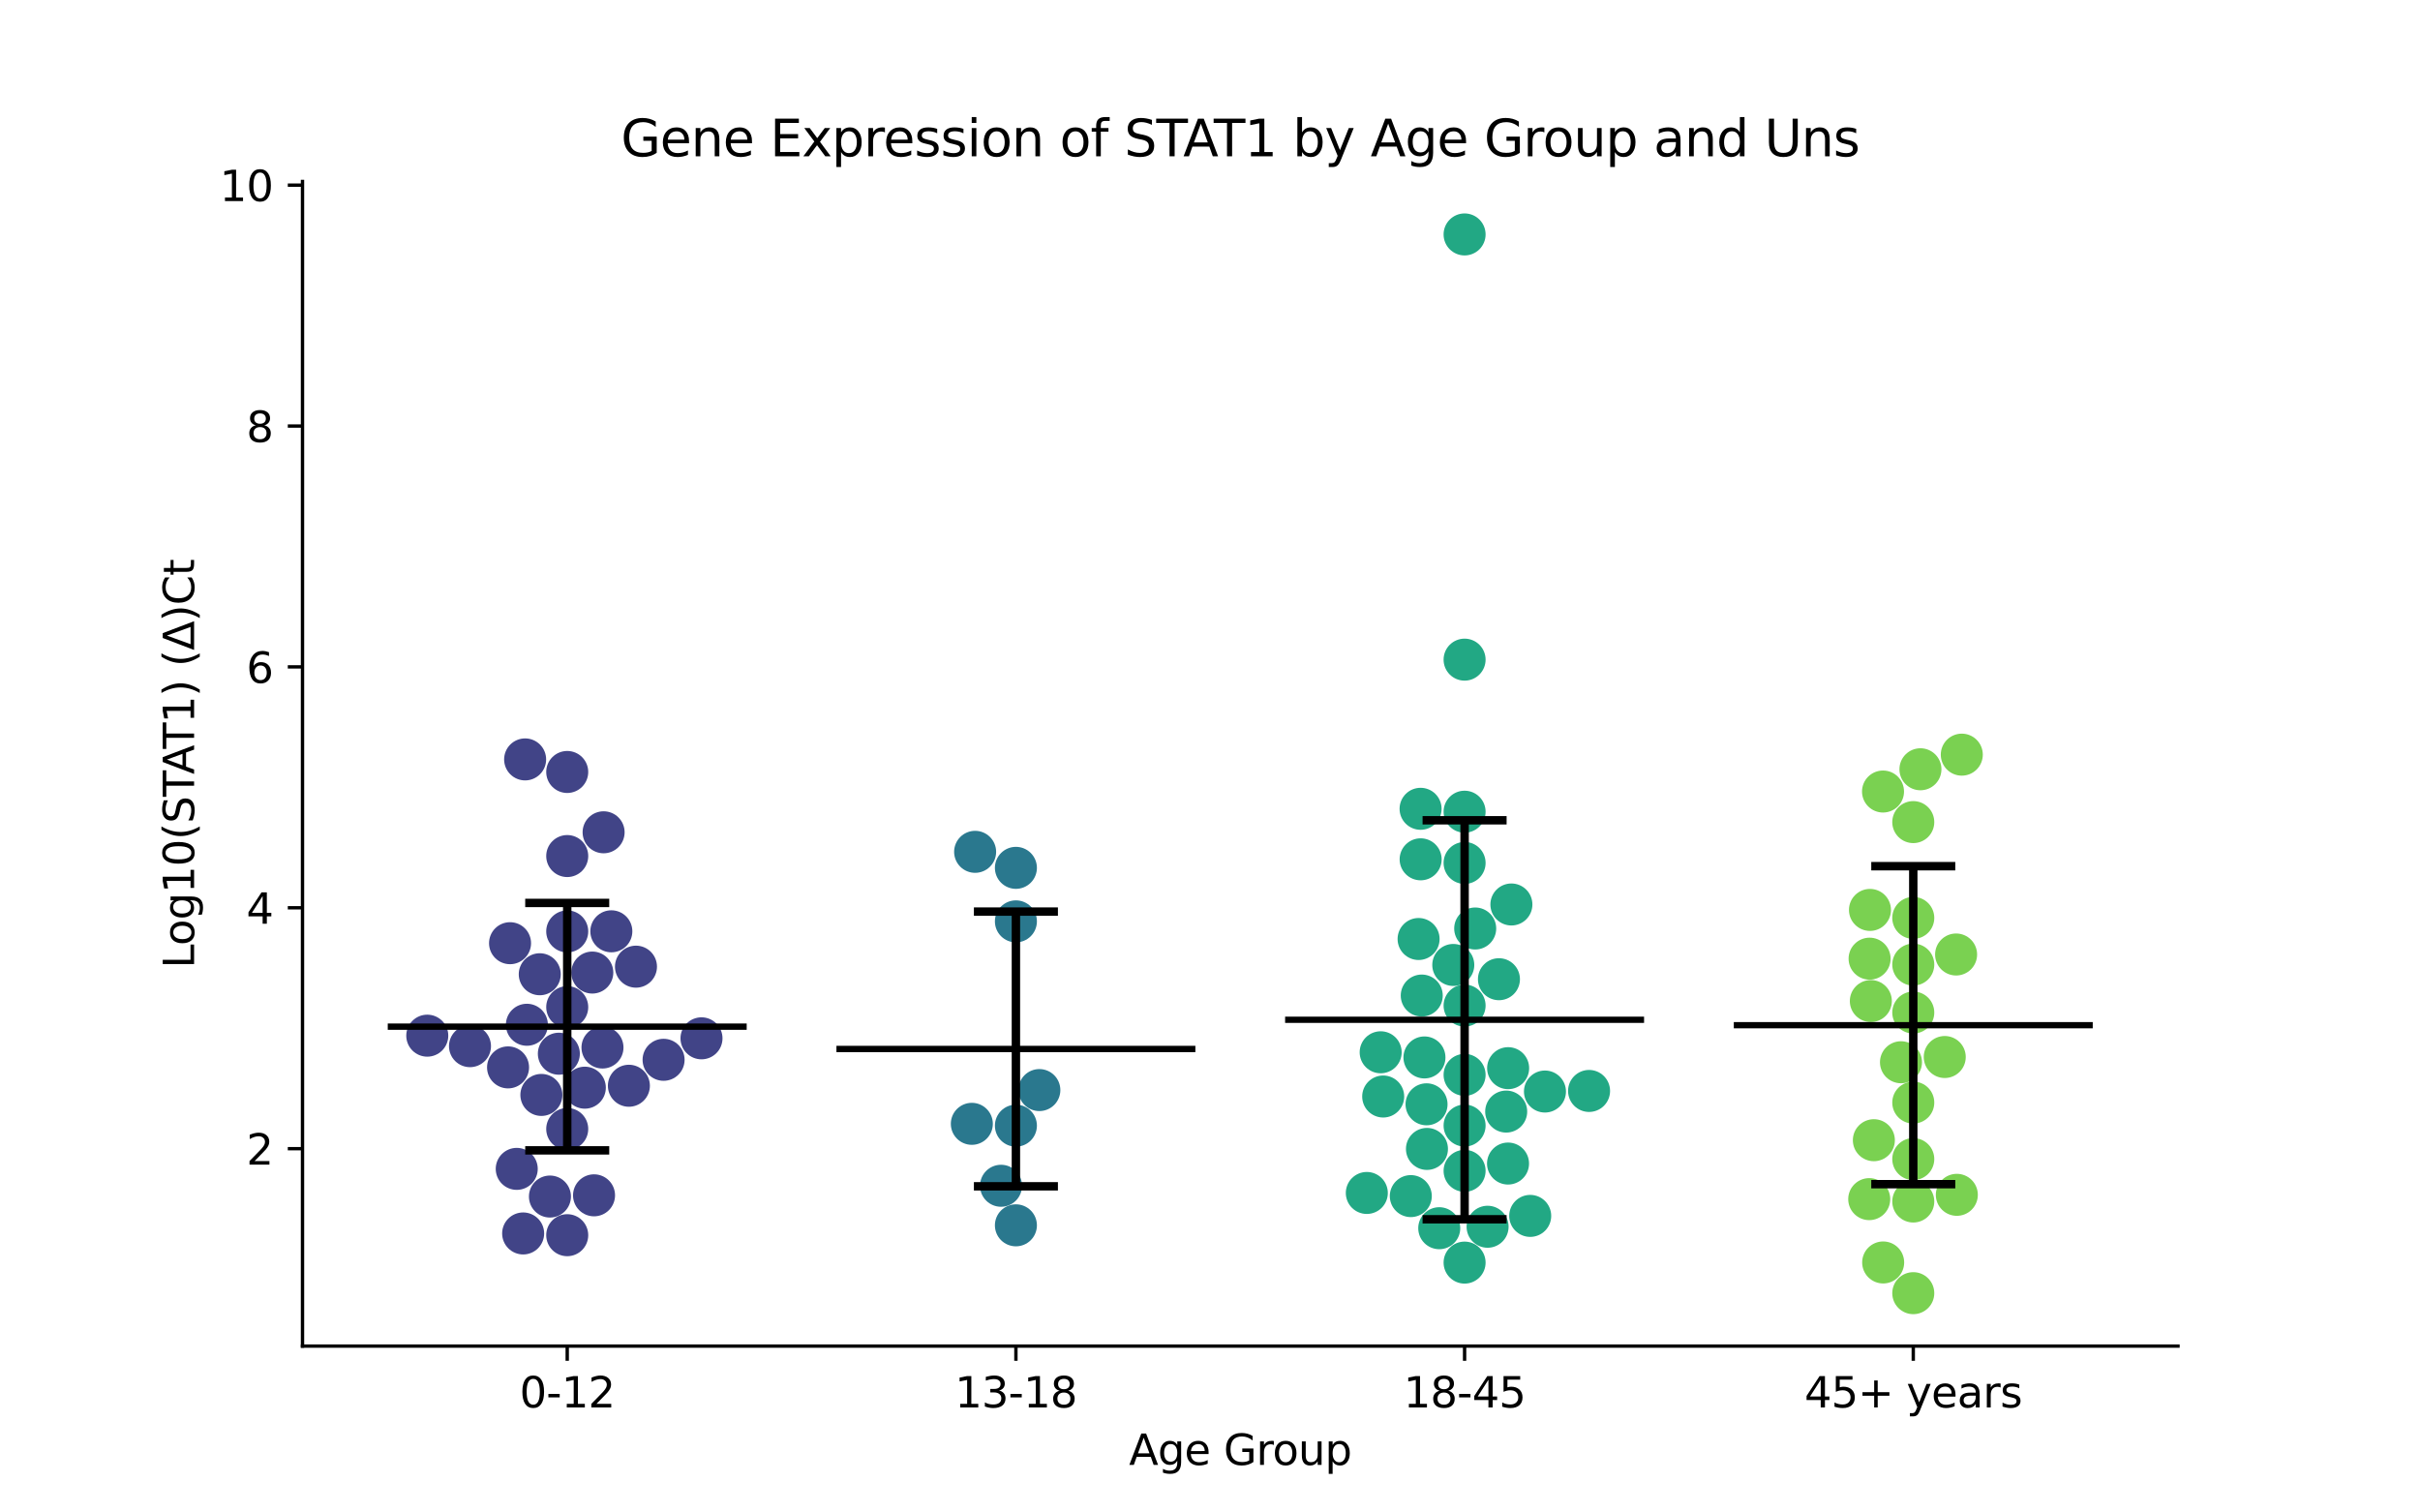 <?xml version="1.0" encoding="utf-8" standalone="no"?>
<!DOCTYPE svg PUBLIC "-//W3C//DTD SVG 1.1//EN"
  "http://www.w3.org/Graphics/SVG/1.1/DTD/svg11.dtd">
<svg xmlns:xlink="http://www.w3.org/1999/xlink" width="576pt" height="360pt" viewBox="0 0 576 360" xmlns="http://www.w3.org/2000/svg" version="1.1">
 <defs>
  <style type="text/css">*{stroke-linejoin: round; stroke-linecap: butt}</style>
 </defs>
 <g id="figure_1">
  <g id="patch_1">
   <path d="M 0 360 
L 576 360 
L 576 0 
L 0 0 
z
" style="fill: #ffffff"/>
  </g>
  <g id="axes_1">
   <g id="patch_2">
    <path d="M 72 320.4 
L 518.4 320.4 
L 518.4 43.2 
L 72 43.2 
z
" style="fill: #ffffff"/>
   </g>
   <g id="PathCollection_1">
    <defs>
     <path id="C0_0_f09a86c7ab" d="M 0 5 
C 1.326 5 2.598 4.473 3.536 3.536 
C 4.473 2.598 5 1.326 5 -0 
C 5 -1.326 4.473 -2.598 3.536 -3.536 
C 2.598 -4.473 1.326 -5 0 -5 
C -1.326 -5 -2.598 -4.473 -3.536 -3.536 
C -4.473 -2.598 -5 -1.326 -5 0 
C -5 1.326 -4.473 2.598 -3.536 3.536 
C -2.598 4.473 -1.326 5 0 5 
z
"/>
    </defs>
    <g clip-path="url(#pbc39368ddf)">
     <use xlink:href="#C0_0_f09a86c7ab" x="128.472" y="231.89" style="fill: #414487"/>
    </g>
    <g clip-path="url(#pbc39368ddf)">
     <use xlink:href="#C0_0_f09a86c7ab" x="135.009" y="268.717" style="fill: #414487"/>
    </g>
    <g clip-path="url(#pbc39368ddf)">
     <use xlink:href="#C0_0_f09a86c7ab" x="135.009" y="239.716" style="fill: #414487"/>
    </g>
    <g clip-path="url(#pbc39368ddf)">
     <use xlink:href="#C0_0_f09a86c7ab" x="101.698" y="246.509" style="fill: #414487"/>
    </g>
    <g clip-path="url(#pbc39368ddf)">
     <use xlink:href="#C0_0_f09a86c7ab" x="166.968" y="247.14" style="fill: #414487"/>
    </g>
    <g clip-path="url(#pbc39368ddf)">
     <use xlink:href="#C0_0_f09a86c7ab" x="121.4" y="224.499" style="fill: #414487"/>
    </g>
    <g clip-path="url(#pbc39368ddf)">
     <use xlink:href="#C0_0_f09a86c7ab" x="111.865" y="249.007" style="fill: #414487"/>
    </g>
    <g clip-path="url(#pbc39368ddf)">
     <use xlink:href="#C0_0_f09a86c7ab" x="128.856" y="260.614" style="fill: #414487"/>
    </g>
    <g clip-path="url(#pbc39368ddf)">
     <use xlink:href="#C0_0_f09a86c7ab" x="133.016" y="250.805" style="fill: #414487"/>
    </g>
    <g clip-path="url(#pbc39368ddf)">
     <use xlink:href="#C0_0_f09a86c7ab" x="135.009" y="203.757" style="fill: #414487"/>
    </g>
    <g clip-path="url(#pbc39368ddf)">
     <use xlink:href="#C0_0_f09a86c7ab" x="139.198" y="258.888" style="fill: #414487"/>
    </g>
    <g clip-path="url(#pbc39368ddf)">
     <use xlink:href="#C0_0_f09a86c7ab" x="135.009" y="221.693" style="fill: #414487"/>
    </g>
    <g clip-path="url(#pbc39368ddf)">
     <use xlink:href="#C0_0_f09a86c7ab" x="130.895" y="284.799" style="fill: #414487"/>
    </g>
    <g clip-path="url(#pbc39368ddf)">
     <use xlink:href="#C0_0_f09a86c7ab" x="157.944" y="252.253" style="fill: #414487"/>
    </g>
    <g clip-path="url(#pbc39368ddf)">
     <use xlink:href="#C0_0_f09a86c7ab" x="125.407" y="243.914" style="fill: #414487"/>
    </g>
    <g clip-path="url(#pbc39368ddf)">
     <use xlink:href="#C0_0_f09a86c7ab" x="143.668" y="198.101" style="fill: #414487"/>
    </g>
    <g clip-path="url(#pbc39368ddf)">
     <use xlink:href="#C0_0_f09a86c7ab" x="140.976" y="231.488" style="fill: #414487"/>
    </g>
    <g clip-path="url(#pbc39368ddf)">
     <use xlink:href="#C0_0_f09a86c7ab" x="135.009" y="294" style="fill: #414487"/>
    </g>
    <g clip-path="url(#pbc39368ddf)">
     <use xlink:href="#C0_0_f09a86c7ab" x="145.509" y="221.669" style="fill: #414487"/>
    </g>
    <g clip-path="url(#pbc39368ddf)">
     <use xlink:href="#C0_0_f09a86c7ab" x="143.401" y="249.328" style="fill: #414487"/>
    </g>
    <g clip-path="url(#pbc39368ddf)">
     <use xlink:href="#C0_0_f09a86c7ab" x="124.518" y="293.585" style="fill: #414487"/>
    </g>
    <g clip-path="url(#pbc39368ddf)">
     <use xlink:href="#C0_0_f09a86c7ab" x="151.372" y="230.085" style="fill: #414487"/>
    </g>
    <g clip-path="url(#pbc39368ddf)">
     <use xlink:href="#C0_0_f09a86c7ab" x="135.009" y="183.744" style="fill: #414487"/>
    </g>
    <g clip-path="url(#pbc39368ddf)">
     <use xlink:href="#C0_0_f09a86c7ab" x="122.993" y="278.215" style="fill: #414487"/>
    </g>
    <g clip-path="url(#pbc39368ddf)">
     <use xlink:href="#C0_0_f09a86c7ab" x="141.391" y="284.509" style="fill: #414487"/>
    </g>
    <g clip-path="url(#pbc39368ddf)">
     <use xlink:href="#C0_0_f09a86c7ab" x="124.989" y="180.754" style="fill: #414487"/>
    </g>
    <g clip-path="url(#pbc39368ddf)">
     <use xlink:href="#C0_0_f09a86c7ab" x="149.687" y="258.43" style="fill: #414487"/>
    </g>
    <g clip-path="url(#pbc39368ddf)">
     <use xlink:href="#C0_0_f09a86c7ab" x="120.925" y="254.06" style="fill: #414487"/>
    </g>
   </g>
   <g id="PathCollection_2">
    <defs>
     <path id="C1_0_ff02c9c1c3" d="M 0 5 
C 1.326 5 2.598 4.473 3.536 3.536 
C 4.473 2.598 5 1.326 5 -0 
C 5 -1.326 4.473 -2.598 3.536 -3.536 
C 2.598 -4.473 1.326 -5 0 -5 
C -1.326 -5 -2.598 -4.473 -3.536 -3.536 
C -4.473 -2.598 -5 -1.326 -5 0 
C -5 1.326 -4.473 2.598 -3.536 3.536 
C -2.598 4.473 -1.326 5 0 5 
z
"/>
    </defs>
    <g clip-path="url(#pbc39368ddf)">
     <use xlink:href="#C1_0_ff02c9c1c3" x="241.803" y="206.565" style="fill: #2a788e"/>
    </g>
    <g clip-path="url(#pbc39368ddf)">
     <use xlink:href="#C1_0_ff02c9c1c3" x="247.383" y="259.459" style="fill: #2a788e"/>
    </g>
    <g clip-path="url(#pbc39368ddf)">
     <use xlink:href="#C1_0_ff02c9c1c3" x="232.096" y="202.752" style="fill: #2a788e"/>
    </g>
    <g clip-path="url(#pbc39368ddf)">
     <use xlink:href="#C1_0_ff02c9c1c3" x="241.803" y="291.651" style="fill: #2a788e"/>
    </g>
    <g clip-path="url(#pbc39368ddf)">
     <use xlink:href="#C1_0_ff02c9c1c3" x="241.803" y="267.93" style="fill: #2a788e"/>
    </g>
    <g clip-path="url(#pbc39368ddf)">
     <use xlink:href="#C1_0_ff02c9c1c3" x="241.803" y="219.303" style="fill: #2a788e"/>
    </g>
    <g clip-path="url(#pbc39368ddf)">
     <use xlink:href="#C1_0_ff02c9c1c3" x="238.263" y="282.236" style="fill: #2a788e"/>
    </g>
    <g clip-path="url(#pbc39368ddf)">
     <use xlink:href="#C1_0_ff02c9c1c3" x="231.313" y="267.493" style="fill: #2a788e"/>
    </g>
   </g>
   <g id="PathCollection_3">
    <defs>
     <path id="C2_0_1f3e7ff613" d="M 0 5 
C 1.326 5 2.598 4.473 3.536 3.536 
C 4.473 2.598 5 1.326 5 -0 
C 5 -1.326 4.473 -2.598 3.536 -3.536 
C 2.598 -4.473 1.326 -5 0 -5 
C -1.326 -5 -2.598 -4.473 -3.536 -3.536 
C -4.473 -2.598 -5 -1.326 -5 0 
C -5 1.326 -4.473 2.598 -3.536 3.536 
C -2.598 4.473 -1.326 5 0 5 
z
"/>
    </defs>
    <g clip-path="url(#pbc39368ddf)">
     <use xlink:href="#C2_0_1f3e7ff613" x="345.905" y="229.679" style="fill: #22a884"/>
    </g>
    <g clip-path="url(#pbc39368ddf)">
     <use xlink:href="#C2_0_1f3e7ff613" x="358.498" y="264.576" style="fill: #22a884"/>
    </g>
    <g clip-path="url(#pbc39368ddf)">
     <use xlink:href="#C2_0_1f3e7ff613" x="354.071" y="291.99" style="fill: #22a884"/>
    </g>
    <g clip-path="url(#pbc39368ddf)">
     <use xlink:href="#C2_0_1f3e7ff613" x="364.215" y="289.406" style="fill: #22a884"/>
    </g>
    <g clip-path="url(#pbc39368ddf)">
     <use xlink:href="#C2_0_1f3e7ff613" x="348.597" y="239.345" style="fill: #22a884"/>
    </g>
    <g clip-path="url(#pbc39368ddf)">
     <use xlink:href="#C2_0_1f3e7ff613" x="358.938" y="276.947" style="fill: #22a884"/>
    </g>
    <g clip-path="url(#pbc39368ddf)">
     <use xlink:href="#C2_0_1f3e7ff613" x="348.597" y="300.523" style="fill: #22a884"/>
    </g>
    <g clip-path="url(#pbc39368ddf)">
     <use xlink:href="#C2_0_1f3e7ff613" x="339.541" y="262.846" style="fill: #22a884"/>
    </g>
    <g clip-path="url(#pbc39368ddf)">
     <use xlink:href="#C2_0_1f3e7ff613" x="367.726" y="259.805" style="fill: #22a884"/>
    </g>
    <g clip-path="url(#pbc39368ddf)">
     <use xlink:href="#C2_0_1f3e7ff613" x="338.4" y="236.961" style="fill: #22a884"/>
    </g>
    <g clip-path="url(#pbc39368ddf)">
     <use xlink:href="#C2_0_1f3e7ff613" x="339.639" y="273.466" style="fill: #22a884"/>
    </g>
    <g clip-path="url(#pbc39368ddf)">
     <use xlink:href="#C2_0_1f3e7ff613" x="335.795" y="284.694" style="fill: #22a884"/>
    </g>
    <g clip-path="url(#pbc39368ddf)">
     <use xlink:href="#C2_0_1f3e7ff613" x="325.324" y="283.947" style="fill: #22a884"/>
    </g>
    <g clip-path="url(#pbc39368ddf)">
     <use xlink:href="#C2_0_1f3e7ff613" x="348.597" y="255.839" style="fill: #22a884"/>
    </g>
    <g clip-path="url(#pbc39368ddf)">
     <use xlink:href="#C2_0_1f3e7ff613" x="348.597" y="157.008" style="fill: #22a884"/>
    </g>
    <g clip-path="url(#pbc39368ddf)">
     <use xlink:href="#C2_0_1f3e7ff613" x="337.649" y="223.501" style="fill: #22a884"/>
    </g>
    <g clip-path="url(#pbc39368ddf)">
     <use xlink:href="#C2_0_1f3e7ff613" x="378.225" y="259.666" style="fill: #22a884"/>
    </g>
    <g clip-path="url(#pbc39368ddf)">
     <use xlink:href="#C2_0_1f3e7ff613" x="348.597" y="278.683" style="fill: #22a884"/>
    </g>
    <g clip-path="url(#pbc39368ddf)">
     <use xlink:href="#C2_0_1f3e7ff613" x="342.565" y="292.338" style="fill: #22a884"/>
    </g>
    <g clip-path="url(#pbc39368ddf)">
     <use xlink:href="#C2_0_1f3e7ff613" x="358.963" y="254.244" style="fill: #22a884"/>
    </g>
    <g clip-path="url(#pbc39368ddf)">
     <use xlink:href="#C2_0_1f3e7ff613" x="338.122" y="192.511" style="fill: #22a884"/>
    </g>
    <g clip-path="url(#pbc39368ddf)">
     <use xlink:href="#C2_0_1f3e7ff613" x="356.774" y="233.072" style="fill: #22a884"/>
    </g>
    <g clip-path="url(#pbc39368ddf)">
     <use xlink:href="#C2_0_1f3e7ff613" x="348.597" y="205.399" style="fill: #22a884"/>
    </g>
    <g clip-path="url(#pbc39368ddf)">
     <use xlink:href="#C2_0_1f3e7ff613" x="348.597" y="55.8" style="fill: #22a884"/>
    </g>
    <g clip-path="url(#pbc39368ddf)">
     <use xlink:href="#C2_0_1f3e7ff613" x="348.597" y="193.202" style="fill: #22a884"/>
    </g>
    <g clip-path="url(#pbc39368ddf)">
     <use xlink:href="#C2_0_1f3e7ff613" x="328.623" y="250.463" style="fill: #22a884"/>
    </g>
    <g clip-path="url(#pbc39368ddf)">
     <use xlink:href="#C2_0_1f3e7ff613" x="329.223" y="260.991" style="fill: #22a884"/>
    </g>
    <g clip-path="url(#pbc39368ddf)">
     <use xlink:href="#C2_0_1f3e7ff613" x="359.737" y="215.284" style="fill: #22a884"/>
    </g>
    <g clip-path="url(#pbc39368ddf)">
     <use xlink:href="#C2_0_1f3e7ff613" x="339.043" y="251.691" style="fill: #22a884"/>
    </g>
    <g clip-path="url(#pbc39368ddf)">
     <use xlink:href="#C2_0_1f3e7ff613" x="351.122" y="221" style="fill: #22a884"/>
    </g>
    <g clip-path="url(#pbc39368ddf)">
     <use xlink:href="#C2_0_1f3e7ff613" x="338.136" y="204.534" style="fill: #22a884"/>
    </g>
    <g clip-path="url(#pbc39368ddf)">
     <use xlink:href="#C2_0_1f3e7ff613" x="348.597" y="267.906" style="fill: #22a884"/>
    </g>
   </g>
   <g id="PathCollection_4">
    <defs>
     <path id="C3_0_d0d66944ca" d="M 0 5 
C 1.326 5 2.598 4.473 3.536 3.536 
C 4.473 2.598 5 1.326 5 -0 
C 5 -1.326 4.473 -2.598 3.536 -3.536 
C 2.598 -4.473 1.326 -5 0 -5 
C -1.326 -5 -2.598 -4.473 -3.536 -3.536 
C -4.473 -2.598 -5 -1.326 -5 0 
C -5 1.326 -4.473 2.598 -3.536 3.536 
C -2.598 4.473 -1.326 5 0 5 
z
"/>
    </defs>
    <g clip-path="url(#pbc39368ddf)">
     <use xlink:href="#C3_0_d0d66944ca" x="446.01" y="271.391" style="fill: #7ad151"/>
    </g>
    <g clip-path="url(#pbc39368ddf)">
     <use xlink:href="#C3_0_d0d66944ca" x="455.391" y="241.002" style="fill: #7ad151"/>
    </g>
    <g clip-path="url(#pbc39368ddf)">
     <use xlink:href="#C3_0_d0d66944ca" x="455.391" y="195.676" style="fill: #7ad151"/>
    </g>
    <g clip-path="url(#pbc39368ddf)">
     <use xlink:href="#C3_0_d0d66944ca" x="455.391" y="218.477" style="fill: #7ad151"/>
    </g>
    <g clip-path="url(#pbc39368ddf)">
     <use xlink:href="#C3_0_d0d66944ca" x="455.391" y="307.8" style="fill: #7ad151"/>
    </g>
    <g clip-path="url(#pbc39368ddf)">
     <use xlink:href="#C3_0_d0d66944ca" x="465.758" y="284.392" style="fill: #7ad151"/>
    </g>
    <g clip-path="url(#pbc39368ddf)">
     <use xlink:href="#C3_0_d0d66944ca" x="455.391" y="285.981" style="fill: #7ad151"/>
    </g>
    <g clip-path="url(#pbc39368ddf)">
     <use xlink:href="#C3_0_d0d66944ca" x="452.465" y="252.835" style="fill: #7ad151"/>
    </g>
    <g clip-path="url(#pbc39368ddf)">
     <use xlink:href="#C3_0_d0d66944ca" x="455.391" y="275.882" style="fill: #7ad151"/>
    </g>
    <g clip-path="url(#pbc39368ddf)">
     <use xlink:href="#C3_0_d0d66944ca" x="466.94" y="179.622" style="fill: #7ad151"/>
    </g>
    <g clip-path="url(#pbc39368ddf)">
     <use xlink:href="#C3_0_d0d66944ca" x="457.095" y="183.1" style="fill: #7ad151"/>
    </g>
    <g clip-path="url(#pbc39368ddf)">
     <use xlink:href="#C3_0_d0d66944ca" x="448.226" y="300.49" style="fill: #7ad151"/>
    </g>
    <g clip-path="url(#pbc39368ddf)">
     <use xlink:href="#C3_0_d0d66944ca" x="455.391" y="262.438" style="fill: #7ad151"/>
    </g>
    <g clip-path="url(#pbc39368ddf)">
     <use xlink:href="#C3_0_d0d66944ca" x="465.585" y="227.188" style="fill: #7ad151"/>
    </g>
    <g clip-path="url(#pbc39368ddf)">
     <use xlink:href="#C3_0_d0d66944ca" x="444.996" y="228.181" style="fill: #7ad151"/>
    </g>
    <g clip-path="url(#pbc39368ddf)">
     <use xlink:href="#C3_0_d0d66944ca" x="444.908" y="285.417" style="fill: #7ad151"/>
    </g>
    <g clip-path="url(#pbc39368ddf)">
     <use xlink:href="#C3_0_d0d66944ca" x="462.883" y="251.589" style="fill: #7ad151"/>
    </g>
    <g clip-path="url(#pbc39368ddf)">
     <use xlink:href="#C3_0_d0d66944ca" x="445.291" y="238.269" style="fill: #7ad151"/>
    </g>
    <g clip-path="url(#pbc39368ddf)">
     <use xlink:href="#C3_0_d0d66944ca" x="445.083" y="216.577" style="fill: #7ad151"/>
    </g>
    <g clip-path="url(#pbc39368ddf)">
     <use xlink:href="#C3_0_d0d66944ca" x="455.391" y="229.588" style="fill: #7ad151"/>
    </g>
    <g clip-path="url(#pbc39368ddf)">
     <use xlink:href="#C3_0_d0d66944ca" x="448.19" y="188.398" style="fill: #7ad151"/>
    </g>
   </g>
   <g id="matplotlib.axis_1">
    <g id="xtick_1">
     <g id="line2d_1">
      <defs>
       <path id="m7f050932d8" d="M 0 0 
L 0 3.5 
" style="stroke: #000000; stroke-width: 0.8"/>
      </defs>
      <g>
       <use xlink:href="#m7f050932d8" x="135.009" y="320.4" style="stroke: #000000; stroke-width: 0.8"/>
      </g>
     </g>
     <g id="text_1">
      <!-- 0-12 -->
      <g transform="translate(123.661 334.998) scale(0.1 -0.1)">
       <defs>
        <path id="DejaVuSans-30" d="M 2034 4250 
Q 1547 4250 1301 3770 
Q 1056 3291 1056 2328 
Q 1056 1369 1301 889 
Q 1547 409 2034 409 
Q 2525 409 2770 889 
Q 3016 1369 3016 2328 
Q 3016 3291 2770 3770 
Q 2525 4250 2034 4250 
z
M 2034 4750 
Q 2819 4750 3233 4129 
Q 3647 3509 3647 2328 
Q 3647 1150 3233 529 
Q 2819 -91 2034 -91 
Q 1250 -91 836 529 
Q 422 1150 422 2328 
Q 422 3509 836 4129 
Q 1250 4750 2034 4750 
z
" transform="scale(0.016)"/>
        <path id="DejaVuSans-2d" d="M 313 2009 
L 1997 2009 
L 1997 1497 
L 313 1497 
L 313 2009 
z
" transform="scale(0.016)"/>
        <path id="DejaVuSans-31" d="M 794 531 
L 1825 531 
L 1825 4091 
L 703 3866 
L 703 4441 
L 1819 4666 
L 2450 4666 
L 2450 531 
L 3481 531 
L 3481 0 
L 794 0 
L 794 531 
z
" transform="scale(0.016)"/>
        <path id="DejaVuSans-32" d="M 1228 531 
L 3431 531 
L 3431 0 
L 469 0 
L 469 531 
Q 828 903 1448 1529 
Q 2069 2156 2228 2338 
Q 2531 2678 2651 2914 
Q 2772 3150 2772 3378 
Q 2772 3750 2511 3984 
Q 2250 4219 1831 4219 
Q 1534 4219 1204 4116 
Q 875 4013 500 3803 
L 500 4441 
Q 881 4594 1212 4672 
Q 1544 4750 1819 4750 
Q 2544 4750 2975 4387 
Q 3406 4025 3406 3419 
Q 3406 3131 3298 2873 
Q 3191 2616 2906 2266 
Q 2828 2175 2409 1742 
Q 1991 1309 1228 531 
z
" transform="scale(0.016)"/>
       </defs>
       <use xlink:href="#DejaVuSans-30"/>
       <use xlink:href="#DejaVuSans-2d" x="63.623"/>
       <use xlink:href="#DejaVuSans-31" x="99.707"/>
       <use xlink:href="#DejaVuSans-32" x="163.33"/>
      </g>
     </g>
    </g>
    <g id="xtick_2">
     <g id="line2d_2">
      <g>
       <use xlink:href="#m7f050932d8" x="241.803" y="320.4" style="stroke: #000000; stroke-width: 0.8"/>
      </g>
     </g>
     <g id="text_2">
      <!-- 13-18 -->
      <g transform="translate(227.274 334.998) scale(0.1 -0.1)">
       <defs>
        <path id="DejaVuSans-33" d="M 2597 2516 
Q 3050 2419 3304 2112 
Q 3559 1806 3559 1356 
Q 3559 666 3084 287 
Q 2609 -91 1734 -91 
Q 1441 -91 1130 -33 
Q 819 25 488 141 
L 488 750 
Q 750 597 1062 519 
Q 1375 441 1716 441 
Q 2309 441 2620 675 
Q 2931 909 2931 1356 
Q 2931 1769 2642 2001 
Q 2353 2234 1838 2234 
L 1294 2234 
L 1294 2753 
L 1863 2753 
Q 2328 2753 2575 2939 
Q 2822 3125 2822 3475 
Q 2822 3834 2567 4026 
Q 2313 4219 1838 4219 
Q 1578 4219 1281 4162 
Q 984 4106 628 3988 
L 628 4550 
Q 988 4650 1302 4700 
Q 1616 4750 1894 4750 
Q 2613 4750 3031 4423 
Q 3450 4097 3450 3541 
Q 3450 3153 3228 2886 
Q 3006 2619 2597 2516 
z
" transform="scale(0.016)"/>
        <path id="DejaVuSans-38" d="M 2034 2216 
Q 1584 2216 1326 1975 
Q 1069 1734 1069 1313 
Q 1069 891 1326 650 
Q 1584 409 2034 409 
Q 2484 409 2743 651 
Q 3003 894 3003 1313 
Q 3003 1734 2745 1975 
Q 2488 2216 2034 2216 
z
M 1403 2484 
Q 997 2584 770 2862 
Q 544 3141 544 3541 
Q 544 4100 942 4425 
Q 1341 4750 2034 4750 
Q 2731 4750 3128 4425 
Q 3525 4100 3525 3541 
Q 3525 3141 3298 2862 
Q 3072 2584 2669 2484 
Q 3125 2378 3379 2068 
Q 3634 1759 3634 1313 
Q 3634 634 3220 271 
Q 2806 -91 2034 -91 
Q 1263 -91 848 271 
Q 434 634 434 1313 
Q 434 1759 690 2068 
Q 947 2378 1403 2484 
z
M 1172 3481 
Q 1172 3119 1398 2916 
Q 1625 2713 2034 2713 
Q 2441 2713 2670 2916 
Q 2900 3119 2900 3481 
Q 2900 3844 2670 4047 
Q 2441 4250 2034 4250 
Q 1625 4250 1398 4047 
Q 1172 3844 1172 3481 
z
" transform="scale(0.016)"/>
       </defs>
       <use xlink:href="#DejaVuSans-31"/>
       <use xlink:href="#DejaVuSans-33" x="63.623"/>
       <use xlink:href="#DejaVuSans-2d" x="127.246"/>
       <use xlink:href="#DejaVuSans-31" x="163.33"/>
       <use xlink:href="#DejaVuSans-38" x="226.953"/>
      </g>
     </g>
    </g>
    <g id="xtick_3">
     <g id="line2d_3">
      <g>
       <use xlink:href="#m7f050932d8" x="348.597" y="320.4" style="stroke: #000000; stroke-width: 0.8"/>
      </g>
     </g>
     <g id="text_3">
      <!-- 18-45 -->
      <g transform="translate(334.068 334.998) scale(0.1 -0.1)">
       <defs>
        <path id="DejaVuSans-34" d="M 2419 4116 
L 825 1625 
L 2419 1625 
L 2419 4116 
z
M 2253 4666 
L 3047 4666 
L 3047 1625 
L 3713 1625 
L 3713 1100 
L 3047 1100 
L 3047 0 
L 2419 0 
L 2419 1100 
L 313 1100 
L 313 1709 
L 2253 4666 
z
" transform="scale(0.016)"/>
        <path id="DejaVuSans-35" d="M 691 4666 
L 3169 4666 
L 3169 4134 
L 1269 4134 
L 1269 2991 
Q 1406 3038 1543 3061 
Q 1681 3084 1819 3084 
Q 2600 3084 3056 2656 
Q 3513 2228 3513 1497 
Q 3513 744 3044 326 
Q 2575 -91 1722 -91 
Q 1428 -91 1123 -41 
Q 819 9 494 109 
L 494 744 
Q 775 591 1075 516 
Q 1375 441 1709 441 
Q 2250 441 2565 725 
Q 2881 1009 2881 1497 
Q 2881 1984 2565 2268 
Q 2250 2553 1709 2553 
Q 1456 2553 1204 2497 
Q 953 2441 691 2322 
L 691 4666 
z
" transform="scale(0.016)"/>
       </defs>
       <use xlink:href="#DejaVuSans-31"/>
       <use xlink:href="#DejaVuSans-38" x="63.623"/>
       <use xlink:href="#DejaVuSans-2d" x="127.246"/>
       <use xlink:href="#DejaVuSans-34" x="163.33"/>
       <use xlink:href="#DejaVuSans-35" x="226.953"/>
      </g>
     </g>
    </g>
    <g id="xtick_4">
     <g id="line2d_4">
      <g>
       <use xlink:href="#m7f050932d8" x="455.391" y="320.4" style="stroke: #000000; stroke-width: 0.8"/>
      </g>
     </g>
     <g id="text_4">
      <!-- 45+ years -->
      <g transform="translate(429.49 334.998) scale(0.1 -0.1)">
       <defs>
        <path id="DejaVuSans-2b" d="M 2944 4013 
L 2944 2272 
L 4684 2272 
L 4684 1741 
L 2944 1741 
L 2944 0 
L 2419 0 
L 2419 1741 
L 678 1741 
L 678 2272 
L 2419 2272 
L 2419 4013 
L 2944 4013 
z
" transform="scale(0.016)"/>
        <path id="DejaVuSans-20" transform="scale(0.016)"/>
        <path id="DejaVuSans-79" d="M 2059 -325 
Q 1816 -950 1584 -1140 
Q 1353 -1331 966 -1331 
L 506 -1331 
L 506 -850 
L 844 -850 
Q 1081 -850 1212 -737 
Q 1344 -625 1503 -206 
L 1606 56 
L 191 3500 
L 800 3500 
L 1894 763 
L 2988 3500 
L 3597 3500 
L 2059 -325 
z
" transform="scale(0.016)"/>
        <path id="DejaVuSans-65" d="M 3597 1894 
L 3597 1613 
L 953 1613 
Q 991 1019 1311 708 
Q 1631 397 2203 397 
Q 2534 397 2845 478 
Q 3156 559 3463 722 
L 3463 178 
Q 3153 47 2828 -22 
Q 2503 -91 2169 -91 
Q 1331 -91 842 396 
Q 353 884 353 1716 
Q 353 2575 817 3079 
Q 1281 3584 2069 3584 
Q 2775 3584 3186 3129 
Q 3597 2675 3597 1894 
z
M 3022 2063 
Q 3016 2534 2758 2815 
Q 2500 3097 2075 3097 
Q 1594 3097 1305 2825 
Q 1016 2553 972 2059 
L 3022 2063 
z
" transform="scale(0.016)"/>
        <path id="DejaVuSans-61" d="M 2194 1759 
Q 1497 1759 1228 1600 
Q 959 1441 959 1056 
Q 959 750 1161 570 
Q 1363 391 1709 391 
Q 2188 391 2477 730 
Q 2766 1069 2766 1631 
L 2766 1759 
L 2194 1759 
z
M 3341 1997 
L 3341 0 
L 2766 0 
L 2766 531 
Q 2569 213 2275 61 
Q 1981 -91 1556 -91 
Q 1019 -91 701 211 
Q 384 513 384 1019 
Q 384 1609 779 1909 
Q 1175 2209 1959 2209 
L 2766 2209 
L 2766 2266 
Q 2766 2663 2505 2880 
Q 2244 3097 1772 3097 
Q 1472 3097 1187 3025 
Q 903 2953 641 2809 
L 641 3341 
Q 956 3463 1253 3523 
Q 1550 3584 1831 3584 
Q 2591 3584 2966 3190 
Q 3341 2797 3341 1997 
z
" transform="scale(0.016)"/>
        <path id="DejaVuSans-72" d="M 2631 2963 
Q 2534 3019 2420 3045 
Q 2306 3072 2169 3072 
Q 1681 3072 1420 2755 
Q 1159 2438 1159 1844 
L 1159 0 
L 581 0 
L 581 3500 
L 1159 3500 
L 1159 2956 
Q 1341 3275 1631 3429 
Q 1922 3584 2338 3584 
Q 2397 3584 2469 3576 
Q 2541 3569 2628 3553 
L 2631 2963 
z
" transform="scale(0.016)"/>
        <path id="DejaVuSans-73" d="M 2834 3397 
L 2834 2853 
Q 2591 2978 2328 3040 
Q 2066 3103 1784 3103 
Q 1356 3103 1142 2972 
Q 928 2841 928 2578 
Q 928 2378 1081 2264 
Q 1234 2150 1697 2047 
L 1894 2003 
Q 2506 1872 2764 1633 
Q 3022 1394 3022 966 
Q 3022 478 2636 193 
Q 2250 -91 1575 -91 
Q 1294 -91 989 -36 
Q 684 19 347 128 
L 347 722 
Q 666 556 975 473 
Q 1284 391 1588 391 
Q 1994 391 2212 530 
Q 2431 669 2431 922 
Q 2431 1156 2273 1281 
Q 2116 1406 1581 1522 
L 1381 1569 
Q 847 1681 609 1914 
Q 372 2147 372 2553 
Q 372 3047 722 3315 
Q 1072 3584 1716 3584 
Q 2034 3584 2315 3537 
Q 2597 3491 2834 3397 
z
" transform="scale(0.016)"/>
       </defs>
       <use xlink:href="#DejaVuSans-34"/>
       <use xlink:href="#DejaVuSans-35" x="63.623"/>
       <use xlink:href="#DejaVuSans-2b" x="127.246"/>
       <use xlink:href="#DejaVuSans-20" x="211.035"/>
       <use xlink:href="#DejaVuSans-79" x="242.822"/>
       <use xlink:href="#DejaVuSans-65" x="302.002"/>
       <use xlink:href="#DejaVuSans-61" x="363.525"/>
       <use xlink:href="#DejaVuSans-72" x="424.805"/>
       <use xlink:href="#DejaVuSans-73" x="465.918"/>
      </g>
     </g>
    </g>
    <g id="text_5">
     <!-- Age Group -->
     <g transform="translate(268.72 348.677) scale(0.1 -0.1)">
      <defs>
       <path id="DejaVuSans-41" d="M 2188 4044 
L 1331 1722 
L 3047 1722 
L 2188 4044 
z
M 1831 4666 
L 2547 4666 
L 4325 0 
L 3669 0 
L 3244 1197 
L 1141 1197 
L 716 0 
L 50 0 
L 1831 4666 
z
" transform="scale(0.016)"/>
       <path id="DejaVuSans-67" d="M 2906 1791 
Q 2906 2416 2648 2759 
Q 2391 3103 1925 3103 
Q 1463 3103 1205 2759 
Q 947 2416 947 1791 
Q 947 1169 1205 825 
Q 1463 481 1925 481 
Q 2391 481 2648 825 
Q 2906 1169 2906 1791 
z
M 3481 434 
Q 3481 -459 3084 -895 
Q 2688 -1331 1869 -1331 
Q 1566 -1331 1297 -1286 
Q 1028 -1241 775 -1147 
L 775 -588 
Q 1028 -725 1275 -790 
Q 1522 -856 1778 -856 
Q 2344 -856 2625 -561 
Q 2906 -266 2906 331 
L 2906 616 
Q 2728 306 2450 153 
Q 2172 0 1784 0 
Q 1141 0 747 490 
Q 353 981 353 1791 
Q 353 2603 747 3093 
Q 1141 3584 1784 3584 
Q 2172 3584 2450 3431 
Q 2728 3278 2906 2969 
L 2906 3500 
L 3481 3500 
L 3481 434 
z
" transform="scale(0.016)"/>
       <path id="DejaVuSans-47" d="M 3809 666 
L 3809 1919 
L 2778 1919 
L 2778 2438 
L 4434 2438 
L 4434 434 
Q 4069 175 3628 42 
Q 3188 -91 2688 -91 
Q 1594 -91 976 548 
Q 359 1188 359 2328 
Q 359 3472 976 4111 
Q 1594 4750 2688 4750 
Q 3144 4750 3555 4637 
Q 3966 4525 4313 4306 
L 4313 3634 
Q 3963 3931 3569 4081 
Q 3175 4231 2741 4231 
Q 1884 4231 1454 3753 
Q 1025 3275 1025 2328 
Q 1025 1384 1454 906 
Q 1884 428 2741 428 
Q 3075 428 3337 486 
Q 3600 544 3809 666 
z
" transform="scale(0.016)"/>
       <path id="DejaVuSans-6f" d="M 1959 3097 
Q 1497 3097 1228 2736 
Q 959 2375 959 1747 
Q 959 1119 1226 758 
Q 1494 397 1959 397 
Q 2419 397 2687 759 
Q 2956 1122 2956 1747 
Q 2956 2369 2687 2733 
Q 2419 3097 1959 3097 
z
M 1959 3584 
Q 2709 3584 3137 3096 
Q 3566 2609 3566 1747 
Q 3566 888 3137 398 
Q 2709 -91 1959 -91 
Q 1206 -91 779 398 
Q 353 888 353 1747 
Q 353 2609 779 3096 
Q 1206 3584 1959 3584 
z
" transform="scale(0.016)"/>
       <path id="DejaVuSans-75" d="M 544 1381 
L 544 3500 
L 1119 3500 
L 1119 1403 
Q 1119 906 1312 657 
Q 1506 409 1894 409 
Q 2359 409 2629 706 
Q 2900 1003 2900 1516 
L 2900 3500 
L 3475 3500 
L 3475 0 
L 2900 0 
L 2900 538 
Q 2691 219 2414 64 
Q 2138 -91 1772 -91 
Q 1169 -91 856 284 
Q 544 659 544 1381 
z
M 1991 3584 
L 1991 3584 
z
" transform="scale(0.016)"/>
       <path id="DejaVuSans-70" d="M 1159 525 
L 1159 -1331 
L 581 -1331 
L 581 3500 
L 1159 3500 
L 1159 2969 
Q 1341 3281 1617 3432 
Q 1894 3584 2278 3584 
Q 2916 3584 3314 3078 
Q 3713 2572 3713 1747 
Q 3713 922 3314 415 
Q 2916 -91 2278 -91 
Q 1894 -91 1617 61 
Q 1341 213 1159 525 
z
M 3116 1747 
Q 3116 2381 2855 2742 
Q 2594 3103 2138 3103 
Q 1681 3103 1420 2742 
Q 1159 2381 1159 1747 
Q 1159 1113 1420 752 
Q 1681 391 2138 391 
Q 2594 391 2855 752 
Q 3116 1113 3116 1747 
z
" transform="scale(0.016)"/>
      </defs>
      <use xlink:href="#DejaVuSans-41"/>
      <use xlink:href="#DejaVuSans-67" x="68.408"/>
      <use xlink:href="#DejaVuSans-65" x="131.885"/>
      <use xlink:href="#DejaVuSans-20" x="193.408"/>
      <use xlink:href="#DejaVuSans-47" x="225.195"/>
      <use xlink:href="#DejaVuSans-72" x="302.686"/>
      <use xlink:href="#DejaVuSans-6f" x="341.549"/>
      <use xlink:href="#DejaVuSans-75" x="402.73"/>
      <use xlink:href="#DejaVuSans-70" x="466.109"/>
     </g>
    </g>
   </g>
   <g id="matplotlib.axis_2">
    <g id="ytick_1">
     <g id="line2d_5">
      <defs>
       <path id="m0fc15d7e52" d="M 0 0 
L -3.5 0 
" style="stroke: #000000; stroke-width: 0.8"/>
      </defs>
      <g>
       <use xlink:href="#m0fc15d7e52" x="72" y="273.401" style="stroke: #000000; stroke-width: 0.8"/>
      </g>
     </g>
     <g id="text_6">
      <!-- 2 -->
      <g transform="translate(58.638 277.2) scale(0.1 -0.1)">
       <use xlink:href="#DejaVuSans-32"/>
      </g>
     </g>
    </g>
    <g id="ytick_2">
     <g id="line2d_6">
      <g>
       <use xlink:href="#m0fc15d7e52" x="72" y="216.068" style="stroke: #000000; stroke-width: 0.8"/>
      </g>
     </g>
     <g id="text_7">
      <!-- 4 -->
      <g transform="translate(58.638 219.867) scale(0.1 -0.1)">
       <use xlink:href="#DejaVuSans-34"/>
      </g>
     </g>
    </g>
    <g id="ytick_3">
     <g id="line2d_7">
      <g>
       <use xlink:href="#m0fc15d7e52" x="72" y="158.735" style="stroke: #000000; stroke-width: 0.8"/>
      </g>
     </g>
     <g id="text_8">
      <!-- 6 -->
      <g transform="translate(58.638 162.534) scale(0.1 -0.1)">
       <defs>
        <path id="DejaVuSans-36" d="M 2113 2584 
Q 1688 2584 1439 2293 
Q 1191 2003 1191 1497 
Q 1191 994 1439 701 
Q 1688 409 2113 409 
Q 2538 409 2786 701 
Q 3034 994 3034 1497 
Q 3034 2003 2786 2293 
Q 2538 2584 2113 2584 
z
M 3366 4563 
L 3366 3988 
Q 3128 4100 2886 4159 
Q 2644 4219 2406 4219 
Q 1781 4219 1451 3797 
Q 1122 3375 1075 2522 
Q 1259 2794 1537 2939 
Q 1816 3084 2150 3084 
Q 2853 3084 3261 2657 
Q 3669 2231 3669 1497 
Q 3669 778 3244 343 
Q 2819 -91 2113 -91 
Q 1303 -91 875 529 
Q 447 1150 447 2328 
Q 447 3434 972 4092 
Q 1497 4750 2381 4750 
Q 2619 4750 2861 4703 
Q 3103 4656 3366 4563 
z
" transform="scale(0.016)"/>
       </defs>
       <use xlink:href="#DejaVuSans-36"/>
      </g>
     </g>
    </g>
    <g id="ytick_4">
     <g id="line2d_8">
      <g>
       <use xlink:href="#m0fc15d7e52" x="72" y="101.402" style="stroke: #000000; stroke-width: 0.8"/>
      </g>
     </g>
     <g id="text_9">
      <!-- 8 -->
      <g transform="translate(58.638 105.202) scale(0.1 -0.1)">
       <use xlink:href="#DejaVuSans-38"/>
      </g>
     </g>
    </g>
    <g id="ytick_5">
     <g id="line2d_9">
      <g>
       <use xlink:href="#m0fc15d7e52" x="72" y="44.069" style="stroke: #000000; stroke-width: 0.8"/>
      </g>
     </g>
     <g id="text_10">
      <!-- 10 -->
      <g transform="translate(52.275 47.869) scale(0.1 -0.1)">
       <use xlink:href="#DejaVuSans-31"/>
       <use xlink:href="#DejaVuSans-30" x="63.623"/>
      </g>
     </g>
    </g>
    <g id="text_11">
     <!-- Log10(STAT1) (Δ)Ct -->
     <g transform="translate(46.195 230.467) rotate(-90) scale(0.1 -0.1)">
      <defs>
       <path id="DejaVuSans-4c" d="M 628 4666 
L 1259 4666 
L 1259 531 
L 3531 531 
L 3531 0 
L 628 0 
L 628 4666 
z
" transform="scale(0.016)"/>
       <path id="DejaVuSans-28" d="M 1984 4856 
Q 1566 4138 1362 3434 
Q 1159 2731 1159 2009 
Q 1159 1288 1364 580 
Q 1569 -128 1984 -844 
L 1484 -844 
Q 1016 -109 783 600 
Q 550 1309 550 2009 
Q 550 2706 781 3412 
Q 1013 4119 1484 4856 
L 1984 4856 
z
" transform="scale(0.016)"/>
       <path id="DejaVuSans-53" d="M 3425 4513 
L 3425 3897 
Q 3066 4069 2747 4153 
Q 2428 4238 2131 4238 
Q 1616 4238 1336 4038 
Q 1056 3838 1056 3469 
Q 1056 3159 1242 3001 
Q 1428 2844 1947 2747 
L 2328 2669 
Q 3034 2534 3370 2195 
Q 3706 1856 3706 1288 
Q 3706 609 3251 259 
Q 2797 -91 1919 -91 
Q 1588 -91 1214 -16 
Q 841 59 441 206 
L 441 856 
Q 825 641 1194 531 
Q 1563 422 1919 422 
Q 2459 422 2753 634 
Q 3047 847 3047 1241 
Q 3047 1584 2836 1778 
Q 2625 1972 2144 2069 
L 1759 2144 
Q 1053 2284 737 2584 
Q 422 2884 422 3419 
Q 422 4038 858 4394 
Q 1294 4750 2059 4750 
Q 2388 4750 2728 4690 
Q 3069 4631 3425 4513 
z
" transform="scale(0.016)"/>
       <path id="DejaVuSans-54" d="M -19 4666 
L 3928 4666 
L 3928 4134 
L 2272 4134 
L 2272 0 
L 1638 0 
L 1638 4134 
L -19 4134 
L -19 4666 
z
" transform="scale(0.016)"/>
       <path id="DejaVuSans-29" d="M 513 4856 
L 1013 4856 
Q 1481 4119 1714 3412 
Q 1947 2706 1947 2009 
Q 1947 1309 1714 600 
Q 1481 -109 1013 -844 
L 513 -844 
Q 928 -128 1133 580 
Q 1338 1288 1338 2009 
Q 1338 2731 1133 3434 
Q 928 4138 513 4856 
z
" transform="scale(0.016)"/>
       <path id="DejaVuSans-394" d="M 2188 4044 
L 906 525 
L 3472 525 
L 2188 4044 
z
M 50 0 
L 1831 4666 
L 2547 4666 
L 4325 0 
L 50 0 
z
" transform="scale(0.016)"/>
       <path id="DejaVuSans-43" d="M 4122 4306 
L 4122 3641 
Q 3803 3938 3442 4084 
Q 3081 4231 2675 4231 
Q 1875 4231 1450 3742 
Q 1025 3253 1025 2328 
Q 1025 1406 1450 917 
Q 1875 428 2675 428 
Q 3081 428 3442 575 
Q 3803 722 4122 1019 
L 4122 359 
Q 3791 134 3420 21 
Q 3050 -91 2638 -91 
Q 1578 -91 968 557 
Q 359 1206 359 2328 
Q 359 3453 968 4101 
Q 1578 4750 2638 4750 
Q 3056 4750 3426 4639 
Q 3797 4528 4122 4306 
z
" transform="scale(0.016)"/>
       <path id="DejaVuSans-74" d="M 1172 4494 
L 1172 3500 
L 2356 3500 
L 2356 3053 
L 1172 3053 
L 1172 1153 
Q 1172 725 1289 603 
Q 1406 481 1766 481 
L 2356 481 
L 2356 0 
L 1766 0 
Q 1100 0 847 248 
Q 594 497 594 1153 
L 594 3053 
L 172 3053 
L 172 3500 
L 594 3500 
L 594 4494 
L 1172 4494 
z
" transform="scale(0.016)"/>
      </defs>
      <use xlink:href="#DejaVuSans-4c"/>
      <use xlink:href="#DejaVuSans-6f" x="53.963"/>
      <use xlink:href="#DejaVuSans-67" x="115.145"/>
      <use xlink:href="#DejaVuSans-31" x="178.621"/>
      <use xlink:href="#DejaVuSans-30" x="242.244"/>
      <use xlink:href="#DejaVuSans-28" x="305.867"/>
      <use xlink:href="#DejaVuSans-53" x="344.881"/>
      <use xlink:href="#DejaVuSans-54" x="408.357"/>
      <use xlink:href="#DejaVuSans-41" x="461.691"/>
      <use xlink:href="#DejaVuSans-54" x="522.35"/>
      <use xlink:href="#DejaVuSans-31" x="583.434"/>
      <use xlink:href="#DejaVuSans-29" x="647.057"/>
      <use xlink:href="#DejaVuSans-20" x="686.07"/>
      <use xlink:href="#DejaVuSans-28" x="717.857"/>
      <use xlink:href="#DejaVuSans-394" x="756.871"/>
      <use xlink:href="#DejaVuSans-29" x="825.279"/>
      <use xlink:href="#DejaVuSans-43" x="864.293"/>
      <use xlink:href="#DejaVuSans-74" x="934.117"/>
     </g>
    </g>
   </g>
   <g id="LineCollection_1">
    <path d="M 135.009 273.812 
L 135.009 214.914 
" clip-path="url(#pbc39368ddf)" style="fill: none; stroke: #000000; stroke-width: 2"/>
   </g>
   <g id="line2d_10">
    <defs>
     <path id="m2dc5c910bf" d="M 10 0 
L -10 -0 
" style="stroke: #000000; stroke-width: 2"/>
    </defs>
    <g clip-path="url(#pbc39368ddf)">
     <use xlink:href="#m2dc5c910bf" x="135.009" y="273.812" style="stroke: #000000; stroke-width: 2"/>
    </g>
   </g>
   <g id="line2d_11">
    <g clip-path="url(#pbc39368ddf)">
     <use xlink:href="#m2dc5c910bf" x="135.009" y="214.914" style="stroke: #000000; stroke-width: 2"/>
    </g>
   </g>
   <g id="LineCollection_2">
    <path d="M 92.291 244.363 
L 177.726 244.363 
" clip-path="url(#pbc39368ddf)" style="fill: none; stroke: #000000; stroke-width: 1.5"/>
   </g>
   <g id="LineCollection_3">
    <path d="M 241.803 282.368 
L 241.803 216.979 
" clip-path="url(#pbc39368ddf)" style="fill: none; stroke: #000000; stroke-width: 2"/>
   </g>
   <g id="line2d_12">
    <g clip-path="url(#pbc39368ddf)">
     <use xlink:href="#m2dc5c910bf" x="241.803" y="282.368" style="stroke: #000000; stroke-width: 2"/>
    </g>
   </g>
   <g id="line2d_13">
    <g clip-path="url(#pbc39368ddf)">
     <use xlink:href="#m2dc5c910bf" x="241.803" y="216.979" style="stroke: #000000; stroke-width: 2"/>
    </g>
   </g>
   <g id="LineCollection_4">
    <path d="M 199.085 249.674 
L 284.521 249.674 
" clip-path="url(#pbc39368ddf)" style="fill: none; stroke: #000000; stroke-width: 1.5"/>
   </g>
   <g id="LineCollection_5">
    <path d="M 348.597 290.218 
L 348.597 195.239 
" clip-path="url(#pbc39368ddf)" style="fill: none; stroke: #000000; stroke-width: 2"/>
   </g>
   <g id="line2d_14">
    <g clip-path="url(#pbc39368ddf)">
     <use xlink:href="#m2dc5c910bf" x="348.597" y="290.218" style="stroke: #000000; stroke-width: 2"/>
    </g>
   </g>
   <g id="line2d_15">
    <g clip-path="url(#pbc39368ddf)">
     <use xlink:href="#m2dc5c910bf" x="348.597" y="195.239" style="stroke: #000000; stroke-width: 2"/>
    </g>
   </g>
   <g id="LineCollection_6">
    <path d="M 305.879 242.729 
L 391.315 242.729 
" clip-path="url(#pbc39368ddf)" style="fill: none; stroke: #000000; stroke-width: 1.5"/>
   </g>
   <g id="LineCollection_7">
    <path d="M 455.391 281.86 
L 455.391 206.168 
" clip-path="url(#pbc39368ddf)" style="fill: none; stroke: #000000; stroke-width: 2"/>
   </g>
   <g id="line2d_16">
    <g clip-path="url(#pbc39368ddf)">
     <use xlink:href="#m2dc5c910bf" x="455.391" y="281.86" style="stroke: #000000; stroke-width: 2"/>
    </g>
   </g>
   <g id="line2d_17">
    <g clip-path="url(#pbc39368ddf)">
     <use xlink:href="#m2dc5c910bf" x="455.391" y="206.168" style="stroke: #000000; stroke-width: 2"/>
    </g>
   </g>
   <g id="LineCollection_8">
    <path d="M 412.674 244.014 
L 498.109 244.014 
" clip-path="url(#pbc39368ddf)" style="fill: none; stroke: #000000; stroke-width: 1.5"/>
   </g>
   <g id="patch_3">
    <path d="M 72 320.4 
L 72 43.2 
" style="fill: none; stroke: #000000; stroke-width: 0.8; stroke-linejoin: miter; stroke-linecap: square"/>
   </g>
   <g id="patch_4">
    <path d="M 72 320.4 
L 518.4 320.4 
" style="fill: none; stroke: #000000; stroke-width: 0.8; stroke-linejoin: miter; stroke-linecap: square"/>
   </g>
   <g id="text_12">
    <!-- Gene Expression of STAT1 by Age Group and Uns -->
    <g transform="translate(147.792 37.2) scale(0.12 -0.12)">
     <defs>
      <path id="DejaVuSans-6e" d="M 3513 2113 
L 3513 0 
L 2938 0 
L 2938 2094 
Q 2938 2591 2744 2837 
Q 2550 3084 2163 3084 
Q 1697 3084 1428 2787 
Q 1159 2491 1159 1978 
L 1159 0 
L 581 0 
L 581 3500 
L 1159 3500 
L 1159 2956 
Q 1366 3272 1645 3428 
Q 1925 3584 2291 3584 
Q 2894 3584 3203 3211 
Q 3513 2838 3513 2113 
z
" transform="scale(0.016)"/>
      <path id="DejaVuSans-45" d="M 628 4666 
L 3578 4666 
L 3578 4134 
L 1259 4134 
L 1259 2753 
L 3481 2753 
L 3481 2222 
L 1259 2222 
L 1259 531 
L 3634 531 
L 3634 0 
L 628 0 
L 628 4666 
z
" transform="scale(0.016)"/>
      <path id="DejaVuSans-78" d="M 3513 3500 
L 2247 1797 
L 3578 0 
L 2900 0 
L 1881 1375 
L 863 0 
L 184 0 
L 1544 1831 
L 300 3500 
L 978 3500 
L 1906 2253 
L 2834 3500 
L 3513 3500 
z
" transform="scale(0.016)"/>
      <path id="DejaVuSans-69" d="M 603 3500 
L 1178 3500 
L 1178 0 
L 603 0 
L 603 3500 
z
M 603 4863 
L 1178 4863 
L 1178 4134 
L 603 4134 
L 603 4863 
z
" transform="scale(0.016)"/>
      <path id="DejaVuSans-66" d="M 2375 4863 
L 2375 4384 
L 1825 4384 
Q 1516 4384 1395 4259 
Q 1275 4134 1275 3809 
L 1275 3500 
L 2222 3500 
L 2222 3053 
L 1275 3053 
L 1275 0 
L 697 0 
L 697 3053 
L 147 3053 
L 147 3500 
L 697 3500 
L 697 3744 
Q 697 4328 969 4595 
Q 1241 4863 1831 4863 
L 2375 4863 
z
" transform="scale(0.016)"/>
      <path id="DejaVuSans-62" d="M 3116 1747 
Q 3116 2381 2855 2742 
Q 2594 3103 2138 3103 
Q 1681 3103 1420 2742 
Q 1159 2381 1159 1747 
Q 1159 1113 1420 752 
Q 1681 391 2138 391 
Q 2594 391 2855 752 
Q 3116 1113 3116 1747 
z
M 1159 2969 
Q 1341 3281 1617 3432 
Q 1894 3584 2278 3584 
Q 2916 3584 3314 3078 
Q 3713 2572 3713 1747 
Q 3713 922 3314 415 
Q 2916 -91 2278 -91 
Q 1894 -91 1617 61 
Q 1341 213 1159 525 
L 1159 0 
L 581 0 
L 581 4863 
L 1159 4863 
L 1159 2969 
z
" transform="scale(0.016)"/>
      <path id="DejaVuSans-64" d="M 2906 2969 
L 2906 4863 
L 3481 4863 
L 3481 0 
L 2906 0 
L 2906 525 
Q 2725 213 2448 61 
Q 2172 -91 1784 -91 
Q 1150 -91 751 415 
Q 353 922 353 1747 
Q 353 2572 751 3078 
Q 1150 3584 1784 3584 
Q 2172 3584 2448 3432 
Q 2725 3281 2906 2969 
z
M 947 1747 
Q 947 1113 1208 752 
Q 1469 391 1925 391 
Q 2381 391 2643 752 
Q 2906 1113 2906 1747 
Q 2906 2381 2643 2742 
Q 2381 3103 1925 3103 
Q 1469 3103 1208 2742 
Q 947 2381 947 1747 
z
" transform="scale(0.016)"/>
      <path id="DejaVuSans-55" d="M 556 4666 
L 1191 4666 
L 1191 1831 
Q 1191 1081 1462 751 
Q 1734 422 2344 422 
Q 2950 422 3222 751 
Q 3494 1081 3494 1831 
L 3494 4666 
L 4128 4666 
L 4128 1753 
Q 4128 841 3676 375 
Q 3225 -91 2344 -91 
Q 1459 -91 1007 375 
Q 556 841 556 1753 
L 556 4666 
z
" transform="scale(0.016)"/>
     </defs>
     <use xlink:href="#DejaVuSans-47"/>
     <use xlink:href="#DejaVuSans-65" x="77.49"/>
     <use xlink:href="#DejaVuSans-6e" x="139.014"/>
     <use xlink:href="#DejaVuSans-65" x="202.393"/>
     <use xlink:href="#DejaVuSans-20" x="263.916"/>
     <use xlink:href="#DejaVuSans-45" x="295.703"/>
     <use xlink:href="#DejaVuSans-78" x="358.887"/>
     <use xlink:href="#DejaVuSans-70" x="418.066"/>
     <use xlink:href="#DejaVuSans-72" x="481.543"/>
     <use xlink:href="#DejaVuSans-65" x="520.406"/>
     <use xlink:href="#DejaVuSans-73" x="581.93"/>
     <use xlink:href="#DejaVuSans-73" x="634.029"/>
     <use xlink:href="#DejaVuSans-69" x="686.129"/>
     <use xlink:href="#DejaVuSans-6f" x="713.912"/>
     <use xlink:href="#DejaVuSans-6e" x="775.094"/>
     <use xlink:href="#DejaVuSans-20" x="838.473"/>
     <use xlink:href="#DejaVuSans-6f" x="870.26"/>
     <use xlink:href="#DejaVuSans-66" x="931.441"/>
     <use xlink:href="#DejaVuSans-20" x="966.646"/>
     <use xlink:href="#DejaVuSans-53" x="998.434"/>
     <use xlink:href="#DejaVuSans-54" x="1061.91"/>
     <use xlink:href="#DejaVuSans-41" x="1115.244"/>
     <use xlink:href="#DejaVuSans-54" x="1175.902"/>
     <use xlink:href="#DejaVuSans-31" x="1236.986"/>
     <use xlink:href="#DejaVuSans-20" x="1300.609"/>
     <use xlink:href="#DejaVuSans-62" x="1332.396"/>
     <use xlink:href="#DejaVuSans-79" x="1395.873"/>
     <use xlink:href="#DejaVuSans-20" x="1455.053"/>
     <use xlink:href="#DejaVuSans-41" x="1486.84"/>
     <use xlink:href="#DejaVuSans-67" x="1555.248"/>
     <use xlink:href="#DejaVuSans-65" x="1618.725"/>
     <use xlink:href="#DejaVuSans-20" x="1680.248"/>
     <use xlink:href="#DejaVuSans-47" x="1712.035"/>
     <use xlink:href="#DejaVuSans-72" x="1789.525"/>
     <use xlink:href="#DejaVuSans-6f" x="1828.389"/>
     <use xlink:href="#DejaVuSans-75" x="1889.57"/>
     <use xlink:href="#DejaVuSans-70" x="1952.949"/>
     <use xlink:href="#DejaVuSans-20" x="2016.426"/>
     <use xlink:href="#DejaVuSans-61" x="2048.213"/>
     <use xlink:href="#DejaVuSans-6e" x="2109.492"/>
     <use xlink:href="#DejaVuSans-64" x="2172.871"/>
     <use xlink:href="#DejaVuSans-20" x="2236.348"/>
     <use xlink:href="#DejaVuSans-55" x="2268.135"/>
     <use xlink:href="#DejaVuSans-6e" x="2341.328"/>
     <use xlink:href="#DejaVuSans-73" x="2404.707"/>
    </g>
   </g>
  </g>
 </g>
 <defs>
  <clipPath id="pbc39368ddf">
   <rect x="72" y="43.2" width="446.4" height="277.2"/>
  </clipPath>
 </defs>
</svg>

